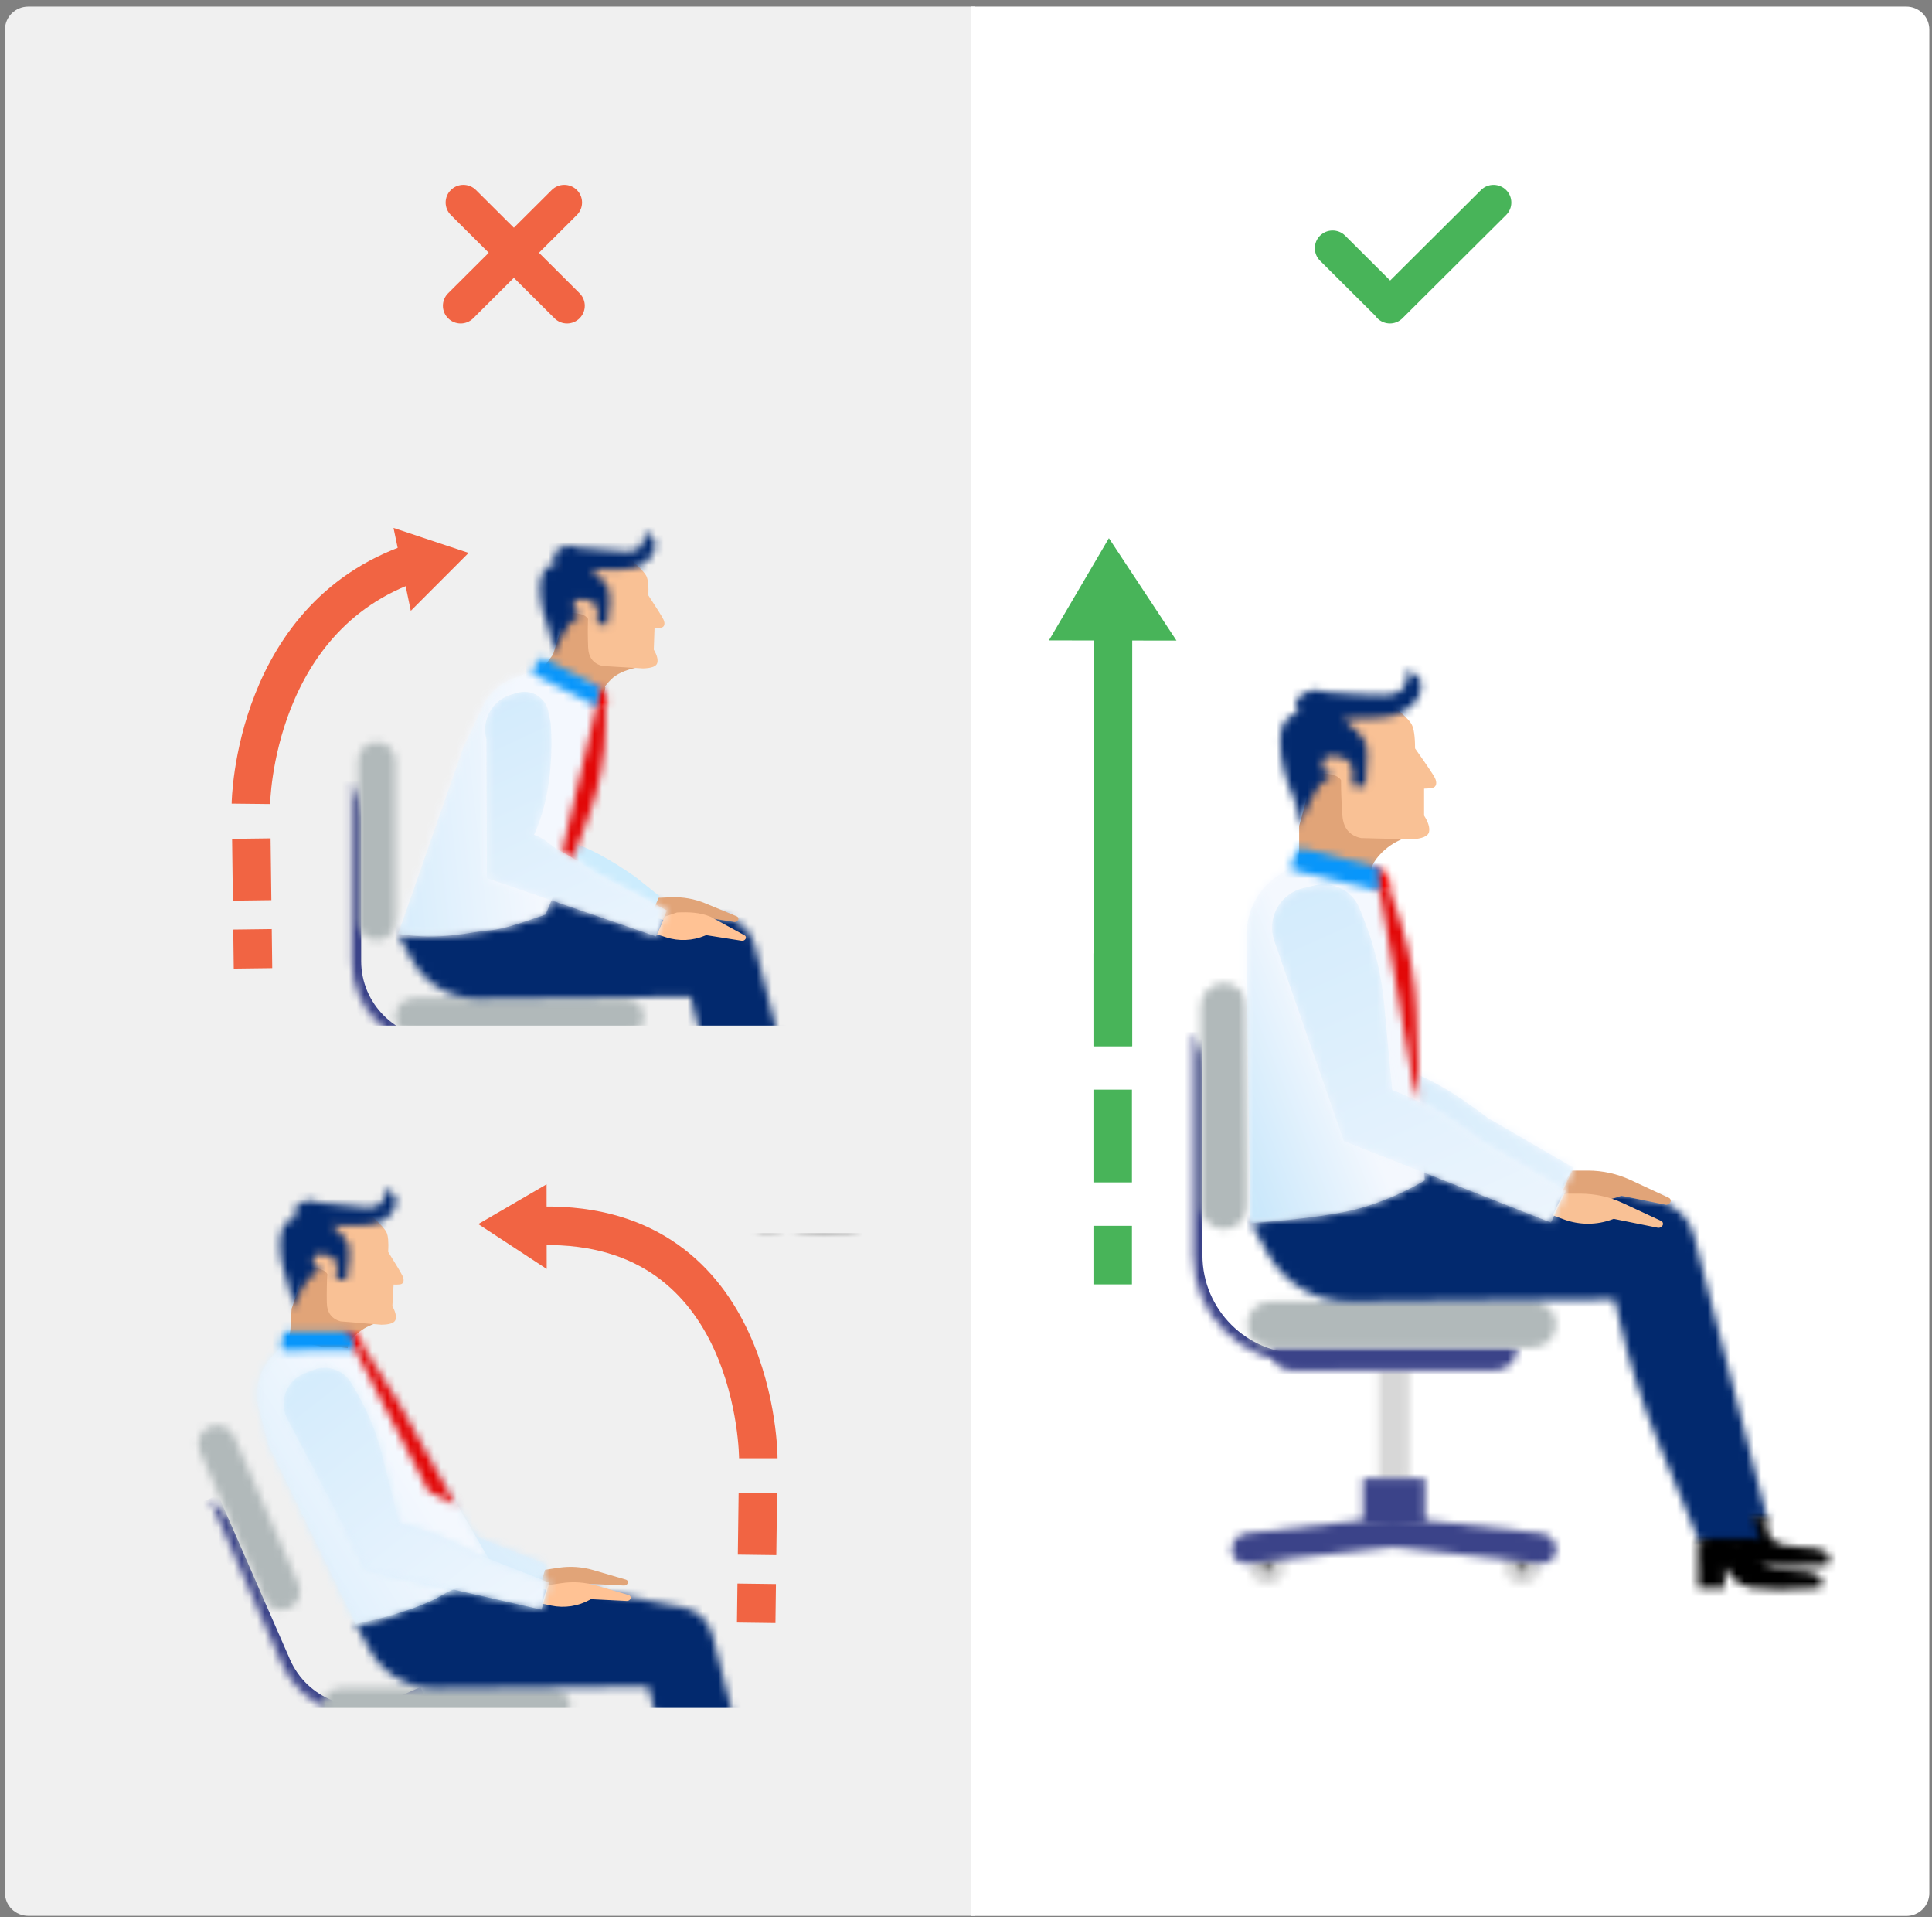 <?xml version="1.0" encoding="UTF-8"?>
<svg width="251px" height="249px" viewBox="0 0 251 249" version="1.1" xmlns="http://www.w3.org/2000/svg" xmlns:xlink="http://www.w3.org/1999/xlink">
    <rect x="0" y="0" width="251" height="249" fill="#808080" stroke="none"/>
    <!-- Generator: sketchtool 58 (101010) - https://sketch.com -->
    <title>49AF9BCA-66D6-4993-85F8-F9BC740F760F</title>
    <desc>Created with sketchtool.</desc>
    <defs>
        <polygon id="path-1" points="0.796 0.986 4.81 0.986 4.81 14.979 0.796 14.979"></polygon>
        <polygon id="path-3" points="0.781 0.099 8.808 0.099 8.808 6.096 0.781 6.096"></polygon>
        <path d="M0.125,2.562 C0.125,3.887 1.201,4.959 2.53,4.959 L2.53,4.959 C3.86,4.959 4.937,3.887 4.937,2.562 L4.937,2.562 C4.937,1.239 3.86,0.166 2.53,0.166 L2.53,0.166 C1.201,0.166 0.125,1.239 0.125,2.562 L0.125,2.562 Z" id="path-5"></path>
        <path d="M0.732,1.57 C0.732,2.012 1.092,2.37 1.534,2.37 L1.534,2.37 C1.977,2.37 2.336,2.012 2.336,1.57 L2.336,1.57 C2.336,1.13 1.977,0.772 1.534,0.772 L1.534,0.772 C1.092,0.772 0.732,1.13 0.732,1.57 L0.732,1.57 Z" id="path-7"></path>
        <path d="M0.874,2.562 C0.874,3.887 1.951,4.959 3.279,4.959 L3.279,4.959 C4.608,4.959 5.686,3.887 5.686,2.562 L5.686,2.562 C5.686,1.239 4.608,0.166 3.279,0.166 L3.279,0.166 C1.951,0.166 0.874,1.239 0.874,2.562 L0.874,2.562 Z" id="path-9"></path>
        <path d="M0.485,1.57 C0.485,2.012 0.845,2.37 1.287,2.37 L1.287,2.37 C1.731,2.37 2.09,2.012 2.09,1.57 L2.09,1.57 C2.09,1.13 1.731,0.772 1.287,0.772 L1.287,0.772 C0.845,0.772 0.485,1.13 0.485,1.57 L0.485,1.57 Z" id="path-11"></path>
        <path d="M2.605,2.264 C1.494,2.388 0.653,3.324 0.653,4.438 L0.653,4.438 C0.653,5.403 1.439,6.186 2.409,6.186 L2.409,6.186 C2.473,6.186 2.539,6.183 2.605,6.175 L2.605,6.175 L21.708,4.047 L40.849,6.175 C41.813,6.283 42.681,5.591 42.789,4.632 L42.789,4.632 C42.796,4.566 42.8,4.502 42.8,4.438 L42.8,4.438 C42.8,3.324 41.96,2.389 40.849,2.266 L40.849,2.266 L21.659,0.137 L2.605,2.264 Z" id="path-13"></path>
        <path d="M0.691,0.964 C0.691,2.621 2.039,3.963 3.701,3.963 L3.701,3.963 L29.792,3.963 C31.455,3.963 32.804,2.621 32.804,0.964 L32.804,0.964 L0.691,0.964 Z" id="path-15"></path>
        <path d="M0.616,29.645 C0.616,37.373 6.905,43.638 14.664,43.638 L14.664,43.638 L19.682,43.638 L0.616,0.659" id="path-17"></path>
        <path d="M3.679,0.92 C2.016,0.92 0.668,2.262 0.668,3.918 L0.668,3.918 C0.668,5.574 2.016,6.917 3.679,6.917 L3.679,6.917 L37.798,6.917 C39.459,6.917 40.808,5.574 40.808,3.918 L40.808,3.918 C40.808,2.262 39.459,0.92 37.798,0.92 L37.798,0.92 L3.679,0.92 Z" id="path-19"></path>
        <path d="M0.623,3.245 L0.623,29.232 C0.623,30.888 1.971,32.231 3.633,32.231 L3.633,32.231 C5.297,32.231 6.644,30.888 6.644,29.232 L6.644,29.232 L6.644,3.245 C6.644,1.589 5.297,0.247 3.633,0.247 L3.633,0.247 C1.971,0.247 0.623,1.589 0.623,3.245 L0.623,3.245 Z" id="path-21"></path>
        <path d="M0.104,6.418 C0.57,10.749 4.102,14.115 8.465,14.39 L8.465,14.39 L42.443,16.52 L43.05,19.182 C44.29,24.616 45.982,29.939 48.111,35.093 L48.111,35.093 L53.416,47.935 L61.259,47.935 L51.723,11.122 C51.142,8.879 49.316,7.17 47.031,6.732 L47.031,6.732 L16.869,0.949 L0.104,6.418 Z" id="path-23"></path>
        <path d="M0.497,0.137 L0.497,6.351 L3.938,6.351 L3.938,3.404 C4.578,5.058 5.753,6.04 7.464,6.351 L7.464,6.351 C9.175,6.661 12.143,6.661 16.367,6.351 L16.367,6.351 C17.105,4.838 15.856,4.07 12.617,4.048 L12.617,4.048 C9.377,4.024 8.017,2.72 8.534,0.137 L8.534,0.137 L0.497,0.137 Z" id="path-25"></path>
        <path d="M0.06,6.44 L2.408,10.676 C4.549,14.533 8.639,16.911 13.064,16.868 L13.064,16.868 L47.416,16.543 L48.023,19.203 C49.262,24.638 50.954,29.961 53.083,35.115 L53.083,35.115 L58.388,47.956 L66.231,47.956 L56.695,11.146 C56.115,8.902 54.288,7.192 52.005,6.754 L52.005,6.754 L21.843,0.971 L0.06,6.44 Z" id="path-27"></path>
        <path d="M0.49,0.159 L0.49,6.373 L3.931,6.373 L3.931,3.426 C4.571,5.08 5.745,6.063 7.457,6.373 L7.457,6.373 C9.168,6.683 12.135,6.683 16.36,6.373 L16.36,6.373 C17.098,4.86 15.848,4.093 12.61,4.07 L12.61,4.07 C9.371,4.047 8.01,2.742 8.528,0.159 L8.528,0.159 L0.49,0.159 Z" id="path-29"></path>
        <path d="M6.48,0.429 C6.867,0.337 7.255,0.294 7.638,0.294 C9.653,0.294 11.527,1.509 12.3,3.446 L12.823,4.759 C14.232,8.291 15.127,12.007 15.482,15.791 L16.529,27 C18.596,27.812 20.486,28.716 22.197,29.711 C23.909,30.706 25.829,32.017 27.959,33.643 L39.095,40.112 L37.157,44.237 L10.247,33.643 L1.212,7.639 C1.154,7.471 1.105,7.303 1.064,7.129 C0.388,4.294 2.15,1.45 4.997,0.779 L6.48,0.429 Z" id="path-31"></path>
        <linearGradient x1="8.369%" y1="50.654%" x2="8.369%" y2="164.432%" id="linearGradient-33">
            <stop stop-color="#F4F8FE" offset="0%"></stop>
            <stop stop-color="#8BCFF6" offset="100%"></stop>
        </linearGradient>
        <path d="M6.48,0.429 L4.997,0.779 C2.15,1.45 0.388,4.294 1.064,7.129 L1.064,7.129 C1.105,7.303 1.154,7.471 1.212,7.639 L1.212,7.639 L10.247,33.643 L37.157,44.237 L39.095,40.112 L27.959,33.643 C25.829,32.017 23.909,30.706 22.197,29.711 L22.197,29.711 C20.486,28.716 18.596,27.812 16.529,27 L16.529,27 L15.482,15.791 C15.127,12.007 14.232,8.291 12.823,4.759 L12.823,4.759 L12.3,3.446 C11.527,1.509 9.653,0.294 7.638,0.294 L7.638,0.294 C7.255,0.294 6.867,0.337 6.48,0.429" id="path-34"></path>
        <linearGradient x1="130.912%" y1="38.122%" x2="-126.817%" y2="240.371%" id="linearGradient-36">
            <stop stop-color="#F4F8FE" offset="0%"></stop>
            <stop stop-color="#8BCFF6" offset="100%"></stop>
        </linearGradient>
        <path d="M4.625,2.185 L7.161,0.495 L17.082,1.278 L19.785,6.997 C21.133,9.848 21.926,12.928 22.125,16.071 L23.748,41.757 C21.381,43.157 18.792,44.3 15.978,45.185 C13.165,46.07 8.199,46.779 1.084,47.311 L0.616,15.719 L0.616,9.661 C0.616,6.659 2.121,3.855 4.625,2.185 Z" id="path-37"></path>
        <linearGradient x1="7.285%" y1="50.672%" x2="7.285%" y2="164.45%" id="linearGradient-39">
            <stop stop-color="#F4F8FE" offset="0%"></stop>
            <stop stop-color="#8BCFF6" offset="100%"></stop>
        </linearGradient>
        <path d="M4.625,2.185 C2.121,3.855 0.616,6.659 0.616,9.661 L0.616,9.661 L0.616,15.719 L1.084,47.311 C8.199,46.779 13.165,46.07 15.978,45.185 L15.978,45.185 C18.792,44.3 21.381,43.157 23.748,41.757 L23.748,41.757 L22.125,16.071 C21.926,12.928 21.133,9.848 19.785,6.997 L19.785,6.997 L17.082,1.278 L7.161,0.495 L4.625,2.185 Z" id="path-40"></path>
        <linearGradient x1="59.175%" y1="63.663%" x2="-60.418%" y2="160.934%" id="linearGradient-42">
            <stop stop-color="#F4F8FE" offset="0%"></stop>
            <stop stop-color="#8BCFF6" offset="100%"></stop>
        </linearGradient>
        <path d="M14.664,3.507 C12.579,3.52 10.006,3.39 6.945,3.117 L6.945,3.117 C5.686,2.696 4.619,2.827 3.739,3.507 L3.739,3.507 C2.859,4.187 2.737,4.956 3.375,5.815 L3.375,5.815 C1.683,6.142 0.875,7.454 0.949,9.754 L0.949,9.754 C1.023,12.052 1.615,14.424 2.723,16.866 L2.723,16.866 C3.158,18.004 3.375,18.811 3.375,19.289 L3.375,19.289 L3.375,20.64 C4.656,17.62 5.531,15.855 5.999,15.345 L5.999,15.345 C6.465,14.835 7.118,14.323 7.953,13.812 L7.953,13.812 C7.421,13.776 7.04,13.659 6.812,13.456 L6.812,13.456 C6.584,13.255 6.482,12.991 6.508,12.668 L6.508,12.668 C6.399,11.689 6.989,11.29 8.277,11.468 L8.277,11.468 C9.565,11.646 10.264,12.223 10.374,13.202 L10.374,13.202 L10.374,15.345 L12.034,15.345 C12.357,12.269 12.357,10.353 12.034,9.595 L12.034,9.595 C11.711,8.838 10.76,7.848 9.181,6.623 L9.181,6.623 C12.825,6.615 15.151,6.42 16.157,6.04 L16.157,6.04 C17.668,5.468 18.93,4.275 19.183,3.117 L19.183,3.117 C19.437,1.961 19.288,1.606 18.93,1.206 L18.93,1.206 C18.692,0.938 18.222,0.594 17.52,0.171 L17.52,0.171 C17.703,2.382 16.751,3.495 14.664,3.507 L14.664,3.507 Z" id="path-43"></path>
        <path d="M6.473,0.45 C6.861,0.359 7.248,0.315 7.631,0.315 C9.647,0.315 11.52,1.532 12.293,3.468 L12.817,4.782 C14.225,8.313 15.121,12.029 15.474,15.812 L16.523,27.023 C18.589,27.835 20.478,28.738 22.19,29.734 C23.901,30.728 25.822,32.039 27.951,33.666 L39.087,40.134 L37.15,44.259 L10.239,33.666 L1.205,7.662 C1.146,7.494 1.098,7.324 1.056,7.152 C0.381,4.316 2.142,1.472 4.989,0.801 L6.473,0.45 Z" id="path-45"></path>
        <linearGradient x1="8.312%" y1="50.924%" x2="8.312%" y2="164.702%" id="linearGradient-47">
            <stop stop-color="#F4F8FE" offset="0%"></stop>
            <stop stop-color="#8BCFF6" offset="100%"></stop>
        </linearGradient>
        <path d="M6.473,0.45 L4.989,0.801 C2.142,1.472 0.381,4.316 1.056,7.152 L1.056,7.152 C1.098,7.324 1.146,7.494 1.205,7.662 L1.205,7.662 L10.239,33.666 L37.15,44.259 L39.087,40.134 L27.951,33.666 C25.822,32.039 23.901,30.728 22.19,29.734 L22.19,29.734 C20.478,28.738 18.589,27.835 16.523,27.023 L16.523,27.023 L15.474,15.812 C15.121,12.029 14.225,8.313 12.817,4.782 L12.817,4.782 L12.293,3.468 C11.52,1.532 9.647,0.315 7.631,0.315 L7.631,0.315 C7.248,0.315 6.861,0.359 6.473,0.45" id="path-48"></path>
        <linearGradient x1="74.574%" y1="149.37%" x2="-113.692%" y2="-331.407%" id="linearGradient-50">
            <stop stop-color="#F4F8FE" offset="0%"></stop>
            <stop stop-color="#8BCFF6" offset="100%"></stop>
        </linearGradient>
        <path d="M5.264,25.931 L6.088,28.449 L5.724,16.931 C5.6,12.996 4.919,9.097 3.705,5.351 L3.705,5.351 L2.23,0.801 L0.826,0.269 L5.264,25.931 Z" id="path-51"></path>
        <path d="M1.716,4.151 L3.297,3.946 L3.236,2.997 C3.18,2.129 2.569,1.398 1.722,1.187 L1.722,1.187 L0.517,0.884 L1.716,4.151 Z" id="path-53"></path>
        <path d="M0.622,2.023 C0.491,2.398 0.425,2.849 0.423,3.379 L0.423,3.379 L11.752,6.135 L11.752,3.09 L1.451,0.48 C1.029,1.135 0.753,1.649 0.622,2.023 L0.622,2.023 Z" id="path-55"></path>
        <polygon id="path-57" points="0.328 0.511 3.555 0.511 3.555 11.763 0.328 11.763"></polygon>
        <polygon id="path-59" points="0.706 0.85 7.161 0.85 7.161 5.674 0.706 5.674"></polygon>
        <path d="M0.455,2.073 C0.455,3.139 1.322,4.002 2.389,4.002 L2.389,4.002 C3.458,4.002 4.325,3.139 4.325,2.073 L4.325,2.073 C4.325,1.01 3.458,0.147 2.389,0.147 L2.389,0.147 C1.322,0.147 0.455,1.01 0.455,2.073 L0.455,2.073 Z" id="path-61"></path>
        <path d="M0.749,1.081 C0.749,1.438 1.038,1.725 1.393,1.725 L1.393,1.725 C1.75,1.725 2.039,1.438 2.039,1.081 L2.039,1.081 C2.039,0.727 1.75,0.439 1.393,0.439 L1.393,0.439 C1.038,0.439 0.749,0.727 0.749,1.081 L0.749,1.081 Z" id="path-63"></path>
        <path d="M0.72,2.073 C0.72,3.139 1.587,4.002 2.654,4.002 L2.654,4.002 C3.723,4.002 4.59,3.139 4.59,2.073 L4.59,2.073 C4.59,1.01 3.723,0.147 2.654,0.147 L2.654,0.147 C1.587,0.147 0.72,1.01 0.72,2.073 L0.72,2.073 Z" id="path-65"></path>
        <path d="M0.018,1.081 C0.018,1.438 0.306,1.725 0.662,1.725 L0.662,1.725 C1.019,1.725 1.308,1.438 1.308,1.081 L1.308,1.081 C1.308,0.727 1.019,0.439 0.662,0.439 L0.662,0.439 C0.306,0.439 0.018,0.727 0.018,1.081 L0.018,1.081 Z" id="path-67"></path>
        <path d="M2.501,2.612 C1.608,2.711 0.933,3.464 0.933,4.36 L0.933,4.36 C0.933,5.136 1.566,5.765 2.345,5.765 L2.345,5.765 C2.396,5.765 2.45,5.763 2.501,5.756 L2.501,5.756 L17.863,4.045 L33.254,5.756 C34.03,5.843 34.728,5.288 34.815,4.515 L34.815,4.515 C34.82,4.463 34.823,4.412 34.823,4.36 L34.823,4.36 C34.823,3.464 34.147,2.712 33.254,2.613 L33.254,2.613 L17.825,0.901 L2.501,2.612 Z" id="path-69"></path>
        <path d="M0.984,0.084 C0.984,1.416 2.068,2.495 3.404,2.495 L3.404,2.495 L24.383,2.495 C25.721,2.495 26.804,1.416 26.804,0.084 L26.804,0.084 L0.984,0.084 Z" id="path-71"></path>
        <path d="M0.882,24.172 C0.882,30.385 5.941,35.423 12.179,35.423 L12.179,35.423 L16.214,35.423 L0.882,0.863" id="path-73"></path>
        <path d="M2.976,0.222 C1.638,0.222 0.555,1.303 0.555,2.634 L0.555,2.634 C0.555,3.965 1.638,5.045 2.976,5.045 L2.976,5.045 L30.41,5.045 C31.748,5.045 32.831,3.965 32.831,2.634 L32.831,2.634 C32.831,1.303 31.748,0.222 30.41,0.222 L30.41,0.222 L2.976,0.222 Z" id="path-75"></path>
        <path d="M0.694,3.116 L0.694,24.013 C0.694,25.344 1.778,26.425 3.115,26.425 L3.115,26.425 C4.451,26.425 5.535,25.344 5.535,24.013 L5.535,24.013 L5.535,3.116 C5.535,1.785 4.451,0.705 3.115,0.705 L3.115,0.705 C1.778,0.705 0.694,1.785 0.694,3.116 L0.694,3.116 Z" id="path-77"></path>
        <path d="M0.727,5.36 C1.102,8.843 3.941,11.551 7.451,11.77 L7.451,11.77 L34.773,13.483 L35.26,15.624 C36.255,19.994 37.617,24.274 39.33,28.418 L39.33,28.418 L43.596,38.744 L49.901,38.744 L42.234,9.144 C41.767,7.339 40.299,5.964 38.461,5.614 L38.461,5.614 L14.207,0.962 L0.727,5.36 Z" id="path-79"></path>
        <path d="M0.661,0.901 L0.661,5.898 L3.429,5.898 L3.429,3.528 C3.942,4.859 4.888,5.648 6.263,5.898 L6.263,5.898 C7.639,6.148 10.026,6.148 13.422,5.898 L13.422,5.898 C14.016,4.683 13.011,4.064 10.406,4.046 L10.406,4.046 C7.804,4.028 6.709,2.978 7.125,0.901 L7.125,0.901 L0.661,0.901 Z" id="path-81"></path>
        <path d="M0.867,4.796 L2.756,8.201 C4.476,11.304 7.765,13.214 11.322,13.181 L11.322,13.181 L38.945,12.918 L39.433,15.058 C40.428,19.429 41.791,23.708 43.503,27.852 L43.503,27.852 L47.769,38.178 L54.074,38.178 L46.408,8.578 C45.94,6.774 44.471,5.4 42.634,5.048 L42.634,5.048 L18.381,0.398 L0.867,4.796 Z" id="path-83"></path>
        <path d="M0.852,0.336 L0.852,5.332 L3.619,5.332 L3.619,2.962 C4.132,4.293 5.077,5.083 6.453,5.332 L6.453,5.332 C7.83,5.581 10.216,5.581 13.612,5.332 L13.612,5.332 C14.206,4.117 13.201,3.499 10.596,3.481 L10.596,3.481 C7.992,3.462 6.897,2.413 7.314,0.336 L7.314,0.336 L0.852,0.336 Z" id="path-85"></path>
        <path d="M11.625,2.748 C9.949,2.699 7.885,2.524 5.433,2.22 L5.433,2.22 C4.434,1.846 3.571,1.921 2.846,2.443 L2.846,2.443 C2.12,2.965 2.001,3.58 2.49,4.289 L2.49,4.289 C1.121,4.504 0.434,5.537 0.429,7.386 L0.429,7.386 C0.424,9.236 0.833,11.157 1.656,13.15 L1.656,13.15 C1.973,14.077 2.125,14.731 2.113,15.116 L2.113,15.116 C2.1,15.501 2.088,15.863 2.074,16.201 L2.074,16.201 C3.189,13.811 3.941,12.417 4.331,12.019 L4.331,12.019 C4.721,11.623 5.258,11.23 5.943,10.842 L5.943,10.842 C5.518,10.8 5.215,10.693 5.037,10.525 L5.037,10.525 C4.859,10.355 4.786,10.141 4.814,9.882 L4.814,9.882 C4.755,9.093 5.24,8.788 6.27,8.967 L6.27,8.967 C7.301,9.146 7.846,9.63 7.906,10.419 L7.906,10.419 L7.846,12.141 L9.18,12.187 C9.527,9.724 9.581,8.185 9.342,7.567 L9.342,7.567 C9.104,6.95 8.367,6.127 7.132,5.099 L7.132,5.099 C10.061,5.194 11.935,5.102 12.755,4.823 L12.755,4.823 C13.984,4.407 15.033,3.482 15.268,2.56 L15.268,2.56 C15.505,1.637 15.393,1.348 15.119,1.016 L15.119,1.016 C14.934,0.796 14.567,0.505 14.015,0.145 L14.015,0.145 C14.1,1.928 13.304,2.795 11.625,2.748 L11.625,2.748 Z" id="path-87"></path>
        <path d="M15.925,1.313 L19.086,0.139 L26.703,2.579 L27.324,5.512 C28.124,9.295 27.811,13.227 26.423,16.837 L20.081,32.032 C17.97,32.69 15.025,33.915 12.658,34.087 C10.292,34.262 6.583,35.435 0.915,34.538 L9.398,10.286 L11.895,5.007 C12.702,3.3 14.148,1.974 15.925,1.313 Z" id="path-89"></path>
        <linearGradient x1="15.394%" y1="36.734%" x2="0.732%" y2="82.866%" id="linearGradient-91">
            <stop stop-color="#F4F8FE" offset="0%"></stop>
            <stop stop-color="#8BCFF6" offset="100%"></stop>
        </linearGradient>
        <path d="M15.925,1.313 C14.148,1.974 12.702,3.3 11.895,5.007 L11.895,5.007 L9.398,10.286 L0.915,34.538 C6.583,35.435 10.292,34.262 12.658,34.087 L12.658,34.087 C15.025,33.915 17.97,32.69 20.081,32.032 L20.081,32.032 L26.423,16.837 C27.811,13.227 28.124,9.295 27.324,5.512 L27.324,5.512 L26.703,2.579 L19.086,0.139 L15.925,1.313 Z" id="path-92"></path>
        <linearGradient x1="66.82%" y1="72.809%" x2="-173.752%" y2="107.758%" id="linearGradient-94">
            <stop stop-color="#F4F8FE" offset="0%"></stop>
            <stop stop-color="#8BCFF6" offset="100%"></stop>
        </linearGradient>
        <path d="M0.168,20.421 L0.533,23.77 L3.749,15.319 C5.199,11.511 5.945,7.47 5.951,3.396 L5.951,3.396 L5.954,0.951 L4.955,0.277 L0.168,20.421 Z" id="path-95"></path>
        <path d="M5.169,0.117 C5.242,0.112 5.314,0.11 5.385,0.11 C7.034,0.11 8.423,1.382 8.536,3.044 C8.536,3.044 8.783,3.988 8.802,4.27 C8.925,6.102 8.944,8.071 8.702,10.569 C8.216,15.624 6.624,18.69 6.624,18.69 C8.313,19.272 8.551,20.002 9.962,20.742 C11.372,21.482 12.96,22.468 14.726,23.7 L23.897,28.513 L22.486,31.893 L0.499,24.313 L0.444,6.255 C-0.242,3.747 1.228,1.158 3.739,0.449 L4.523,0.228 C4.733,0.17 4.95,0.132 5.169,0.117 Z" id="path-97"></path>
        <linearGradient x1="9.296%" y1="44.688%" x2="12.289%" y2="89.383%" id="linearGradient-99">
            <stop stop-color="#F4F8FE" offset="0%"></stop>
            <stop stop-color="#8BCFF6" offset="100%"></stop>
        </linearGradient>
        <path d="M5.169,0.117 C4.95,0.132 4.733,0.17 4.523,0.228 L4.523,0.228 L3.739,0.449 C1.228,1.158 -0.242,3.747 0.444,6.255 L0.444,6.255 L0.499,24.313 L22.486,31.893 L23.897,28.513 L14.726,23.7 C12.96,22.468 11.372,21.482 9.962,20.742 L9.962,20.742 C8.551,20.002 8.313,19.272 6.624,18.69 L6.624,18.69 C6.624,18.69 8.216,15.624 8.702,10.569 L8.702,10.569 C8.944,8.071 8.925,6.102 8.802,4.27 L8.802,4.27 C8.783,3.988 8.536,3.044 8.536,3.044 L8.536,3.044 C8.423,1.382 7.034,0.11 5.385,0.11 L5.385,0.11 C5.314,0.11 5.242,0.112 5.169,0.117" id="path-100"></path>
        <linearGradient x1="80.831%" y1="159.175%" x2="-98.27%" y2="-351.491%" id="linearGradient-102">
            <stop stop-color="#F4F8FE" offset="0%"></stop>
            <stop stop-color="#8BCFF6" offset="100%"></stop>
        </linearGradient>
        <path d="M0.719,2.949 L1.994,3.081 L2.125,2.326 C2.242,1.638 1.898,0.952 1.275,0.63 L1.275,0.63 L0.388,0.173 L0.719,2.949 Z" id="path-103"></path>
        <path d="M0.803,1.661 C0.63,1.93 0.494,2.272 0.395,2.687 L0.395,2.687 L8.747,6.932 L9.313,4.55 L1.738,0.607 C1.286,1.042 0.974,1.393 0.803,1.661 L0.803,1.661 Z" id="path-105"></path>
        <polygon id="path-107" points="0.77 0.837 3.996 0.837 3.996 12.087 0.77 12.087"></polygon>
        <polygon id="path-109" points="0.152 0.183 6.606 0.183 6.606 5.004 0.152 5.004"></polygon>
        <path d="M0.43,0.411 C0.43,1.742 1.514,2.821 2.852,2.821 L2.852,2.821 L23.827,2.821 C25.163,2.821 26.248,1.742 26.248,0.411 L26.248,0.411 L0.43,0.411 Z" id="path-111"></path>
        <path d="M9.663,22.121 C12.153,27.818 18.808,30.426 24.529,27.947 L24.529,27.947 L28.226,26.344 L0.329,0.754" id="path-113"></path>
        <path d="M2.422,0.55 C1.086,0.55 0.002,1.628 0.002,2.959 L0.002,2.959 C0.002,4.292 1.086,5.371 2.422,5.371 L2.422,5.371 L29.853,5.371 C31.19,5.371 32.274,4.292 32.274,2.959 L32.274,2.959 C32.274,1.628 31.19,0.55 29.853,0.55 L29.853,0.55 L2.422,0.55 Z" id="path-115"></path>
        <path d="M2.313,0.362 C1.088,0.894 0.527,2.314 1.061,3.535 L1.061,3.535 L9.43,22.692 C9.965,23.913 11.39,24.472 12.616,23.941 L12.616,23.941 C13.842,23.409 14.403,21.988 13.869,20.768 L13.869,20.768 L5.499,1.611 C5.103,0.702 4.212,0.162 3.278,0.162 L3.278,0.162 C2.955,0.162 2.627,0.226 2.313,0.362 L2.313,0.362 Z" id="path-117"></path>
        <path d="M0.223,4.696 C0.599,8.179 3.438,10.886 6.946,11.105 L6.946,11.105 L34.264,12.818 L34.751,14.958 C35.747,19.327 37.108,23.607 38.82,27.751 L38.82,27.751 L43.085,38.074 L49.39,38.074 L41.724,8.479 C41.257,6.676 39.789,5.301 37.952,4.948 L37.952,4.948 L13.702,0.3 L0.223,4.696 Z" id="path-119"></path>
        <path d="M0.364,5.123 L2.253,8.53 C3.973,11.629 7.261,13.541 10.819,13.507 L10.819,13.507 L38.436,13.245 L38.925,15.385 C39.92,19.754 41.282,24.033 42.994,28.177 L42.994,28.177 L47.259,38.501 L53.564,38.501 L45.898,8.906 C45.43,7.102 43.961,5.727 42.125,5.376 L42.125,5.376 L17.875,0.726 L0.364,5.123 Z" id="path-121"></path>
        <path d="M4.428,0.511 C4.92,0.313 5.431,0.219 5.936,0.219 C7.334,0.219 8.677,0.944 9.419,2.209 L9.995,3.19 C11.544,5.828 12.707,8.673 13.446,11.638 L15.639,20.422 C17.379,20.82 18.992,21.312 20.472,21.895 C21.953,22.481 23.639,23.291 25.529,24.327 L35.164,28.128 L34.125,31.641 L11.451,26.457 L1.117,6.876 C1.049,6.75 0.99,6.621 0.936,6.489 C0.056,4.317 1.111,1.845 3.292,0.968 L4.428,0.511 Z" id="path-123"></path>
        <linearGradient x1="13.334%" y1="60.906%" x2="23.204%" y2="106.623%" id="linearGradient-125">
            <stop stop-color="#F4F8FE" offset="0%"></stop>
            <stop stop-color="#8BCFF6" offset="100%"></stop>
        </linearGradient>
        <path d="M4.428,0.511 L3.292,0.968 C1.111,1.845 0.056,4.317 0.936,6.489 L0.936,6.489 C0.99,6.621 1.049,6.75 1.117,6.876 L1.117,6.876 L11.451,26.457 L34.125,31.641 L35.164,28.128 L25.529,24.327 C23.639,23.291 21.953,22.481 20.472,21.895 L20.472,21.895 C18.992,21.312 17.379,20.82 15.639,20.422 L15.639,20.422 L13.446,11.638 C12.707,8.673 11.544,5.828 9.995,3.19 L9.995,3.19 L9.419,2.209 C8.677,0.944 7.334,0.219 5.936,0.219 L5.936,0.219 C5.431,0.219 4.92,0.313 4.428,0.511" id="path-126"></path>
        <linearGradient x1="142.162%" y1="26.919%" x2="-126.643%" y2="254.305%" id="linearGradient-128">
            <stop stop-color="#F4F8FE" offset="0%"></stop>
            <stop stop-color="#8BCFF6" offset="100%"></stop>
        </linearGradient>
        <path d="M4.005,1.384 L11.888,0.028 L16.39,5.46 C17.186,6.42 17.891,7.452 18.494,8.542 L31.59,31.054 C30.026,32.613 26.788,32.75 24.773,33.997 C22.758,35.244 18.822,36.739 13.312,37.861 L1.946,14.539 L0.737,9.82 C0.137,7.481 0.748,4.999 2.367,3.201 L4.005,1.384 Z" id="path-129"></path>
        <linearGradient x1="15.732%" y1="63.945%" x2="31.393%" y2="110.133%" id="linearGradient-131">
            <stop stop-color="#F4F8FE" offset="0%"></stop>
            <stop stop-color="#8BCFF6" offset="100%"></stop>
        </linearGradient>
        <path d="M4.005,1.384 L2.367,3.201 C0.748,4.999 0.137,7.481 0.737,9.82 L0.737,9.82 L1.946,14.539 L13.312,37.861 C18.822,36.739 22.758,35.244 24.773,33.997 L24.773,33.997 C26.788,32.75 30.026,32.613 31.59,31.054 L31.59,31.054 L18.494,8.542 C17.891,7.452 17.186,6.42 16.39,5.46 L16.39,5.46 L11.888,0.028 L4.005,1.384 Z" id="path-132"></path>
        <linearGradient x1="68.882%" y1="55.003%" x2="-152.892%" y2="223.553%" id="linearGradient-134">
            <stop stop-color="#F4F8FE" offset="0%"></stop>
            <stop stop-color="#8BCFF6" offset="100%"></stop>
        </linearGradient>
        <path d="M11.809,2.636 C10.132,2.552 8.074,2.331 5.629,1.975 L5.629,1.975 C4.639,1.579 3.774,1.635 3.038,2.142 L3.038,2.142 C2.301,2.648 2.168,3.26 2.641,3.979 L2.641,3.979 C1.269,4.164 0.559,5.181 0.514,7.029 L0.514,7.029 C0.468,8.878 0.835,10.808 1.614,12.818 L1.614,12.818 C1.911,13.752 2.051,14.409 2.028,14.794 L2.028,14.794 C2.006,15.178 1.986,15.539 1.966,15.877 L1.966,15.877 C3.132,13.511 3.914,12.134 4.312,11.746 L4.312,11.746 C4.711,11.359 5.257,10.977 5.951,10.603 L5.951,10.603 C5.527,10.552 5.225,10.439 5.052,10.267 L5.052,10.267 C4.877,10.095 4.808,9.879 4.844,9.62 L4.844,9.62 C4.801,8.831 5.293,8.537 6.318,8.736 L6.318,8.736 C7.345,8.938 7.877,9.434 7.921,10.224 L7.921,10.224 L7.825,11.943 L9.157,12.02 C9.557,9.564 9.643,8.027 9.418,7.404 L9.418,7.404 C9.194,6.782 8.477,5.943 7.265,4.89 L7.265,4.89 C10.189,5.047 12.067,4.996 12.891,4.735 L12.891,4.735 C14.129,4.345 15.197,3.445 15.453,2.528 L15.453,2.528 C15.709,1.61 15.605,1.319 15.338,0.981 L15.338,0.981 C15.158,0.757 14.797,0.457 14.252,0.086 L14.252,0.086 C14.298,1.869 13.484,2.719 11.809,2.636 L11.809,2.636 Z" id="path-135"></path>
        <path d="M4.792,0.911 C5.285,0.712 5.796,0.618 6.3,0.618 C7.697,0.618 9.042,1.344 9.784,2.609 L10.36,3.589 C11.908,6.228 13.07,9.071 13.811,12.038 L16.003,20.82 C17.744,21.219 19.356,21.71 20.837,22.294 C22.318,22.88 24.003,23.689 25.893,24.726 L35.529,28.528 L34.49,32.04 L11.815,26.856 L1.48,7.276 C1.413,7.15 1.354,7.021 1.3,6.889 C0.419,4.716 1.474,2.244 3.655,1.367 L4.792,0.911 Z" id="path-137"></path>
        <linearGradient x1="16.361%" y1="63.933%" x2="32.023%" y2="110.121%" id="linearGradient-139">
            <stop stop-color="#F4F8FE" offset="0%"></stop>
            <stop stop-color="#8BCFF6" offset="100%"></stop>
        </linearGradient>
        <path d="M4.792,0.911 L3.655,1.367 C1.474,2.244 0.419,4.716 1.3,6.889 L1.3,6.889 C1.354,7.021 1.413,7.15 1.48,7.276 L1.48,7.276 L11.815,26.856 L34.49,32.04 L35.529,28.528 L25.893,24.726 C24.003,23.689 22.318,22.88 20.837,22.294 L20.837,22.294 C19.356,21.71 17.744,21.219 16.003,20.82 L16.003,20.82 L13.811,12.038 C13.07,9.071 11.908,6.228 10.36,3.589 L10.36,3.589 L9.784,2.609 C9.042,1.344 7.697,0.618 6.3,0.618 L6.3,0.618 C5.796,0.618 5.285,0.712 4.792,0.911" id="path-140"></path>
        <linearGradient x1="103.987%" y1="126.107%" x2="-232.957%" y2="-257.646%" id="linearGradient-142">
            <stop stop-color="#F4F8FE" offset="0%"></stop>
            <stop stop-color="#8BCFF6" offset="100%"></stop>
        </linearGradient>
        <path d="M0.263,1.15 L9.867,19.659 L13.431,21.478 L6.334,8.768 C6.033,8.229 5.716,7.696 5.385,7.175 L5.385,7.175 L1.27,0.67 L0.263,1.15 Z" id="path-143"></path>
        <path d="M1.574,0.934 L0.574,0.938 L2.16,3.244 L3.352,2.773 L3.115,2.046 C2.899,1.382 2.278,0.934 1.58,0.934 L1.58,0.934 C1.578,0.934 1.576,0.934 1.574,0.934 L1.574,0.934 Z" id="path-145"></path>
        <path d="M1.035,0.866 C0.836,1.459 0.724,1.915 0.696,2.232 L0.696,2.232 C0.669,2.55 0.708,2.915 0.813,3.327 L0.813,3.327 L10.187,3.23 L9.58,0.858 L1.035,0.866 Z" id="path-147"></path>
    </defs>
    <g id="EP-calibration" stroke="none" stroke-width="1" fill="none" fill-rule="evenodd">
        <g id="Calibbration-FIrst-page" transform="translate(-429, -363)">
            <g id="Group-3" transform="translate(429, 363)">
                <g id="Group-263">
                    <g id="Group-21" transform="translate(0, 0.456)">
                        <path d="M126.648,248.395 L3.672,248.395 C2.003,248.395 0.648,247.062 0.648,245.419 L0.648,3.371 C0.648,1.727 2.003,0.395 3.672,0.395 L126.648,0.395 L126.648,248.395 Z" id="Fill-1" fill="#F0F0F0"></path>
                        <path d="M247.664,248.411 L126.15,248.411 L126.15,0.395 L247.664,0.395 C249.315,0.395 250.652,1.727 250.652,3.371 L250.652,245.435 C250.652,247.078 249.315,248.411 247.664,248.411" id="Fill-3" fill="#FFFFFF"></path>
                        <path d="M195.67,24.223 C194.769,23.326 193.304,23.326 192.408,24.223 L180.605,35.975 L174.759,30.152 C174.31,29.704 173.718,29.481 173.124,29.481 C172.537,29.481 171.95,29.704 171.496,30.152 C170.595,31.049 170.595,32.508 171.496,33.405 L178.663,40.543 C178.743,40.662 178.837,40.777 178.942,40.88 C179.047,40.985 179.161,41.078 179.281,41.158 C180.182,41.764 181.407,41.674 182.203,40.88 L183.866,39.223 L195.67,27.472 C196.123,27.021 196.347,26.435 196.347,25.851 C196.347,25.26 196.123,24.67 195.67,24.223" id="Fill-5" fill="#48B459"></path>
                        <polygon id="Fill-7" fill="#48B459" points="136.274 82.721 152.846 82.745 144.066 69.445"></polygon>
                        <path d="M144.596,135.432 L144.596,80.764" id="Stroke-9" stroke="#48B459" stroke-width="5"></path>
                        <path d="M144.559,135.432 L144.559,123.38" id="Stroke-11" stroke="#48B459" stroke-width="5"></path>
                        <path d="M144.559,153.124 L144.559,141.073" id="Stroke-13" stroke="#48B459" stroke-width="5"></path>
                        <path d="M144.559,166.37 L144.559,158.764" id="Stroke-15" stroke="#48B459" stroke-width="5"></path>
                        <path d="M75.299,37.632 C76.199,38.529 76.199,39.984 75.299,40.881 C74.399,41.779 72.937,41.779 72.037,40.881 L58.572,27.471 C57.672,26.574 57.672,25.119 58.572,24.221 C59.473,23.324 60.933,23.324 61.834,24.221 L75.299,37.632 Z" id="Fill-17" fill="#F16443"></path>
                        <path d="M61.479,40.882 C60.579,41.779 59.118,41.779 58.217,40.882 C57.316,39.985 57.316,38.53 58.217,37.633 L71.681,24.221 C72.582,23.324 74.043,23.324 74.944,24.221 C75.845,25.118 75.845,26.573 74.944,27.47 L61.479,40.882 Z" id="Fill-19" fill="#F16443"></path>
                    </g>
                    <g id="Group-24" transform="translate(178.291, 177.044)">
                        <mask id="mask-2" fill="white">
                            <use xlink:href="#path-1"></use>
                        </mask>
                        <g id="Clip-23"></g>
                        <polygon id="Fill-22" fill="#D7D7D7" mask="url(#mask-2)" points="-5.399 21.15 11.003 21.15 11.003 -5.184 -5.399 -5.184"></polygon>
                    </g>
                    <g id="Group-27" transform="translate(176.299, 191.925)">
                        <mask id="mask-4" fill="white">
                            <use xlink:href="#path-3"></use>
                        </mask>
                        <g id="Clip-26"></g>
                        <polygon id="Fill-25" fill="#3B4389" mask="url(#mask-4)" points="-5.414 12.266 15.003 12.266 15.003 -6.07 -5.414 -6.07"></polygon>
                    </g>
                    <g id="Group-30" transform="translate(195.223, 200.853)">
                        <mask id="mask-6" fill="white">
                            <use xlink:href="#path-5"></use>
                        </mask>
                        <g id="Clip-29"></g>
                        <polygon id="Fill-28" fill="#D7D7D7" mask="url(#mask-6)" points="-6.072 11.13 11.13 11.13 11.13 -6.004 -6.072 -6.004"></polygon>
                    </g>
                    <g id="Group-33" transform="translate(196.219, 201.845)">
                        <mask id="mask-8" fill="white">
                            <use xlink:href="#path-7"></use>
                        </mask>
                        <g id="Clip-32"></g>
                        <polygon id="Fill-31" fill="#757575" mask="url(#mask-8)" points="-5.462 8.539 8.531 8.539 8.531 -5.399 -5.462 -5.399"></polygon>
                    </g>
                    <g id="Group-36" transform="translate(161.359, 200.853)">
                        <mask id="mask-10" fill="white">
                            <use xlink:href="#path-9"></use>
                        </mask>
                        <g id="Clip-35"></g>
                        <polygon id="Fill-34" fill="#D7D7D7" mask="url(#mask-10)" points="-5.322 11.13 11.879 11.13 11.879 -6.004 -5.322 -6.004"></polygon>
                    </g>
                    <g id="Group-39" transform="translate(163.351, 201.845)">
                        <mask id="mask-12" fill="white">
                            <use xlink:href="#path-11"></use>
                        </mask>
                        <g id="Clip-38"></g>
                        <polygon id="Fill-37" fill="#757575" mask="url(#mask-12)" points="-5.709 8.539 8.284 8.539 8.284 -5.399 -5.709 -5.399"></polygon>
                    </g>
                    <g id="Group-42" transform="translate(159.367, 196.885)">
                        <mask id="mask-14" fill="white">
                            <use xlink:href="#path-13"></use>
                        </mask>
                        <g id="Clip-41"></g>
                        <polygon id="Fill-40" fill="#3B4389" mask="url(#mask-14)" points="-5.541 12.356 48.994 12.356 48.994 -6.034 -5.541 -6.034"></polygon>
                    </g>
                    <g id="Group-45" transform="translate(164.347, 174.067)">
                        <mask id="mask-16" fill="white">
                            <use xlink:href="#path-15"></use>
                        </mask>
                        <g id="Clip-44"></g>
                        <polygon id="Fill-43" fill="#3B4389" mask="url(#mask-16)" points="-5.504 10.133 38.997 10.133 38.997 -5.205 -5.504 -5.205"></polygon>
                    </g>
                    <g id="Group-48" transform="translate(154.386, 133.393)">
                        <mask id="mask-18" fill="white">
                            <use xlink:href="#path-17"></use>
                        </mask>
                        <g id="Clip-47"></g>
                        <path d="M0.616,0.659 L0.616,29.645 C0.616,37.373 6.905,43.638 14.664,43.638 L19.683,43.638" id="Stroke-46" stroke="#3B4389" stroke-width="2.43" mask="url(#mask-18)"></path>
                    </g>
                    <g id="Group-51" transform="translate(161.359, 168.115)">
                        <mask id="mask-20" fill="white">
                            <use xlink:href="#path-19"></use>
                        </mask>
                        <g id="Clip-50"></g>
                        <polygon id="Fill-49" fill="#B1B9BA" mask="url(#mask-20)" points="-5.526 13.086 47.002 13.086 47.002 -5.25 -5.526 -5.25"></polygon>
                    </g>
                    <g id="Group-54" transform="translate(155.382, 127.44)">
                        <mask id="mask-22" fill="white">
                            <use xlink:href="#path-21"></use>
                        </mask>
                        <g id="Clip-53"></g>
                        <polygon id="Fill-52" fill="#B1B9BA" mask="url(#mask-22)" points="-5.571 38.401 12.839 38.401 12.839 -5.924 -5.571 -5.924"></polygon>
                    </g>
                    <g id="Group-57" transform="translate(168.331, 149.266)">
                        <mask id="mask-24" fill="white">
                            <use xlink:href="#path-23"></use>
                        </mask>
                        <g id="Clip-56"></g>
                        <polygon id="Fill-55" fill="#02296E" mask="url(#mask-24)" points="-6.092 54.104 67.453 54.104 67.453 -5.22 -6.092 -5.22"></polygon>
                    </g>
                    <g id="Group-60" transform="translate(221.12, 196.885)">
                        <mask id="mask-26" fill="white">
                            <use xlink:href="#path-25"></use>
                        </mask>
                        <g id="Clip-59"></g>
                        <polygon id="Fill-58" fill="#000000" mask="url(#mask-26)" points="-5.696 12.752 22.767 12.752 22.767 -6.035 -5.696 -6.035"></polygon>
                    </g>
                    <g id="Group-63" transform="translate(162.355, 152.242)">
                        <mask id="mask-28" fill="white">
                            <use xlink:href="#path-27"></use>
                        </mask>
                        <g id="Clip-62"></g>
                        <polygon id="Fill-61" fill="#02296E" mask="url(#mask-28)" points="-6.136 54.127 72.425 54.127 72.425 -5.197 -6.136 -5.197"></polygon>
                    </g>
                    <g id="Group-66" transform="translate(220.124, 199.861)">
                        <mask id="mask-30" fill="white">
                            <use xlink:href="#path-29"></use>
                        </mask>
                        <g id="Clip-65"></g>
                        <polygon id="Fill-64" fill="#000000" mask="url(#mask-30)" points="-5.704 12.775 22.759 12.775 22.759 -6.012 -5.704 -6.012"></polygon>
                    </g>
                    <path d="M204.086,152.043 L206.31,152.043 C208.217,152.043 210.102,152.46 211.832,153.264 L216.813,155.582 C217.024,155.68 217.115,155.931 217.016,156.142 C217.013,156.15 217.01,156.156 217.006,156.163 C216.878,156.398 216.613,156.522 216.351,156.468 L210.652,155.315 L210.491,155.375 C208.453,156.138 206.208,156.142 204.168,155.386 L202.719,154.849 L204.086,152.043 Z" id="Fill-67" fill="#E1A478"></path>
                    <g id="Group-71" transform="translate(165.343, 111.567)">
                        <mask id="mask-32" fill="white">
                            <use xlink:href="#path-31"></use>
                        </mask>
                        <g id="Clip-70"></g>
                        <polygon id="Fill-69" fill="url(#linearGradient-33)" mask="url(#mask-32)" points="-110.201 548.314 1673.789 548.314 1673.789 -562.255 -110.201 -562.255"></polygon>
                    </g>
                    <g id="Group-74" transform="translate(165.343, 111.567)">
                        <mask id="mask-35" fill="white">
                            <use xlink:href="#path-34"></use>
                        </mask>
                        <g id="Clip-73"></g>
                        <path d="M6.48,0.429 L4.997,0.779 C2.15,1.45 0.388,4.294 1.064,7.129 L1.064,7.129 C1.105,7.303 1.154,7.471 1.212,7.639 L1.212,7.639 L10.247,33.643 L37.157,44.237 L39.095,40.112 L27.959,33.643 C25.829,32.017 23.909,30.706 22.197,29.711 L22.197,29.711 C20.486,28.716 18.596,27.812 16.529,27 L16.529,27 L15.482,15.791 C15.127,12.007 14.232,8.291 12.823,4.759 L12.823,4.759 L12.3,3.446 C11.527,1.509 9.653,0.294 7.638,0.294 L7.638,0.294 C7.255,0.294 6.867,0.337 6.48,0.429" id="Fill-72" fill="url(#linearGradient-36)" mask="url(#mask-35)"></path>
                    </g>
                    <g id="Group-77" transform="translate(161.359, 111.567)">
                        <mask id="mask-38" fill="white">
                            <use xlink:href="#path-37"></use>
                        </mask>
                        <g id="Clip-76"></g>
                        <polygon id="Fill-75" fill="url(#linearGradient-39)" mask="url(#mask-38)" points="-106.217 548.314 1677.773 548.314 1677.773 -562.255 -106.217 -562.255"></polygon>
                    </g>
                    <g id="Group-80" transform="translate(161.359, 111.567)">
                        <mask id="mask-41" fill="white">
                            <use xlink:href="#path-40"></use>
                        </mask>
                        <g id="Clip-79"></g>
                        <path d="M4.625,2.185 C2.121,3.855 0.616,6.659 0.616,9.661 L0.616,9.661 L0.616,15.719 L1.084,47.311 C8.199,46.779 13.165,46.07 15.978,45.185 L15.978,45.185 C18.792,44.3 21.381,43.157 23.748,41.757 L23.748,41.757 L22.125,16.071 C21.926,12.928 21.133,9.848 19.785,6.997 L19.785,6.997 L17.082,1.278 L7.161,0.495 L4.625,2.185 Z" id="Fill-78" fill="url(#linearGradient-42)" mask="url(#mask-41)"></path>
                    </g>
                    <g id="Group-85" transform="translate(168.331, 90.734)">
                        <path d="M0.451,19.984 L0.451,16.53 C1.386,13.3 1.853,11.213 1.853,10.27 C1.853,8.855 2.791,5.572 4.193,5.534 C5.594,5.495 7.546,3.862 10.266,7.124 C12.077,9.298 13.362,12.211 14.12,15.86 L13.932,18.205 C12.758,18.692 11.772,19.367 10.973,20.233 C10.174,21.097 9.809,21.81 9.876,22.372 L7.805,23.51 L5.712,22.372 L0.283,21.46 L0.451,19.984 Z" id="Fill-81" fill="#E1A478"></path>
                        <path d="M12.637,0.942 C13.95,1.998 14.758,2.797 15.059,3.335 C15.359,3.874 15.51,4.921 15.51,6.474 C16.993,8.57 17.848,9.838 18.075,10.28 C18.415,10.942 18.285,11.517 17.735,11.61 C17.369,11.672 17.018,11.703 16.684,11.703 L16.684,15.199 C17.232,16.06 17.446,16.768 17.325,17.324 C17.203,17.878 16.447,18.2 15.059,18.289 L8.492,18.119 C6.998,17.8 6.191,16.826 6.072,15.199 C5.951,13.572 5.892,12.036 5.892,10.592 C5.511,10.006 4.626,9.722 3.239,9.74 C1.853,9.758 0.883,8.308 0.333,5.388 C0.266,2.665 1.235,1.183 3.239,0.942 C5.245,0.7 8.377,0.7 12.637,0.942" id="Fill-83" fill="#F9C195"></path>
                    </g>
                    <g id="Group-88" transform="translate(165.343, 86.766)">
                        <mask id="mask-44" fill="white">
                            <use xlink:href="#path-43"></use>
                        </mask>
                        <g id="Clip-87"></g>
                        <polygon id="Fill-86" fill="#02296E" mask="url(#mask-44)" points="-5.25 26.81 25.505 26.81 25.505 -6 -5.25 -6"></polygon>
                    </g>
                    <path d="M203.082,155.042 L205.306,155.042 C207.214,155.042 209.1,155.458 210.828,156.262 L215.809,158.58 C216.02,158.679 216.112,158.93 216.013,159.14 L216.002,159.163 C215.876,159.396 215.61,159.52 215.349,159.466 L209.649,158.314 L209.487,158.373 C207.45,159.136 205.204,159.14 203.164,158.384 L201.715,157.847 L203.082,155.042 Z" id="Fill-89" fill="#F9C195"></path>
                    <g id="Group-93" transform="translate(164.347, 114.544)">
                        <mask id="mask-46" fill="white">
                            <use xlink:href="#path-45"></use>
                        </mask>
                        <g id="Clip-92"></g>
                        <polygon id="Fill-91" fill="url(#linearGradient-47)" mask="url(#mask-46)" points="-109.204 545.338 1674.786 545.338 1674.786 -565.231 -109.204 -565.231"></polygon>
                    </g>
                    <g id="Group-96" transform="translate(164.347, 114.544)">
                        <mask id="mask-49" fill="white">
                            <use xlink:href="#path-48"></use>
                        </mask>
                        <g id="Clip-95"></g>
                        <path d="M6.473,0.45 L4.989,0.801 C2.142,1.472 0.381,4.316 1.056,7.152 L1.056,7.152 C1.098,7.324 1.146,7.494 1.205,7.662 L1.205,7.662 L10.239,33.666 L37.15,44.259 L39.087,40.134 L27.951,33.666 C25.822,32.039 23.901,30.728 22.19,29.734 L22.19,29.734 C20.478,28.738 18.589,27.835 16.523,27.023 L16.523,27.023 L15.474,15.812 C15.121,12.029 14.225,8.313 12.817,4.782 L12.817,4.782 L12.293,3.468 C11.52,1.532 9.647,0.315 7.631,0.315 L7.631,0.315 C7.248,0.315 6.861,0.359 6.473,0.45" id="Fill-94" fill="url(#linearGradient-50)" mask="url(#mask-49)"></path>
                    </g>
                    <g id="Group-99" transform="translate(178.291, 114.544)">
                        <mask id="mask-52" fill="white">
                            <use xlink:href="#path-51"></use>
                        </mask>
                        <g id="Clip-98"></g>
                        <polygon id="Fill-97" fill="#E20707" mask="url(#mask-52)" points="-5.368 34.619 12.283 34.619 12.283 -5.9 -5.368 -5.9"></polygon>
                    </g>
                    <g id="Group-102" transform="translate(177.295, 111.567)">
                        <mask id="mask-54" fill="white">
                            <use xlink:href="#path-53"></use>
                        </mask>
                        <g id="Clip-101"></g>
                        <polygon id="Fill-100" fill="#F40100" mask="url(#mask-54)" points="-5.677 10.32 9.491 10.32 9.491 -5.286 -5.677 -5.286"></polygon>
                    </g>
                    <g id="Group-105" transform="translate(167.335, 109.583)">
                        <mask id="mask-56" fill="white">
                            <use xlink:href="#path-55"></use>
                        </mask>
                        <g id="Clip-104"></g>
                        <polygon id="Fill-103" fill="#0896FB" mask="url(#mask-56)" points="-5.771 12.306 17.946 12.306 17.946 -5.689 -5.771 -5.689"></polygon>
                    </g>
                    <g id="Group-108" transform="translate(64.745, 136.369)">
                        <mask id="mask-58" fill="white">
                            <use xlink:href="#path-57"></use>
                        </mask>
                        <g id="Clip-107"></g>
                        <polygon id="Fill-106" fill="#D7D7D7" mask="url(#mask-58)" points="-4.651 16.724 8.536 16.724 8.536 -4.448 -4.651 -4.448"></polygon>
                    </g>
                    <g id="Group-111" transform="translate(62.753, 147.282)">
                        <mask id="mask-60" fill="white">
                            <use xlink:href="#path-59"></use>
                        </mask>
                        <g id="Clip-110"></g>
                        <polygon id="Fill-109" fill="#3B4389" mask="url(#mask-60)" points="-4.273 10.633 12.141 10.633 12.141 -4.11 -4.273 -4.11"></polygon>
                    </g>
                    <g id="Group-114" transform="translate(77.693, 155.218)">
                        <mask id="mask-62" fill="white">
                            <use xlink:href="#path-61"></use>
                        </mask>
                        <g id="Clip-113"></g>
                        <polygon id="Fill-112" fill="#D7D7D7" mask="url(#mask-62)" points="-4.526 8.962 9.305 8.962 9.305 -4.813 -4.526 -4.813"></polygon>
                    </g>
                    <g id="Group-117" transform="translate(78.689, 156.21)">
                        <mask id="mask-64" fill="white">
                            <use xlink:href="#path-63"></use>
                        </mask>
                        <g id="Clip-116"></g>
                        <polygon id="Fill-115" fill="#757575" mask="url(#mask-64)" points="-4.232 6.686 7.019 6.686 7.019 -4.521 -4.232 -4.521"></polygon>
                    </g>
                    <g id="Group-120" transform="translate(50.801, 155.218)">
                        <mask id="mask-66" fill="white">
                            <use xlink:href="#path-65"></use>
                        </mask>
                        <g id="Clip-119"></g>
                        <polygon id="Fill-118" fill="#D7D7D7" mask="url(#mask-66)" points="-4.26 8.962 9.57 8.962 9.57 -4.813 -4.26 -4.813"></polygon>
                    </g>
                    <g id="Group-123" transform="translate(52.793, 156.21)">
                        <mask id="mask-68" fill="white">
                            <use xlink:href="#path-67"></use>
                        </mask>
                        <g id="Clip-122"></g>
                        <polygon id="Fill-121" fill="#757575" mask="url(#mask-68)" points="-4.962 6.686 6.288 6.686 6.288 -4.521 -4.962 -4.521"></polygon>
                    </g>
                    <g id="Group-126" transform="translate(48.809, 151.25)">
                        <mask id="mask-70" fill="white">
                            <use xlink:href="#path-69"></use>
                        </mask>
                        <g id="Clip-125"></g>
                        <polygon id="Fill-124" fill="#3B4389" mask="url(#mask-70)" points="-4.047 10.725 39.803 10.725 39.803 -4.06 -4.047 -4.06"></polygon>
                    </g>
                    <g id="Group-129" transform="translate(52.793, 134.385)">
                        <mask id="mask-72" fill="white">
                            <use xlink:href="#path-71"></use>
                        </mask>
                        <g id="Clip-128"></g>
                        <polygon id="Fill-127" fill="#3B4389" mask="url(#mask-72)" points="-3.996 7.456 31.785 7.456 31.785 -4.875 -3.996 -4.875"></polygon>
                    </g>
                    <g id="Group-132" transform="translate(44.825, 100.655)">
                        <mask id="mask-74" fill="white">
                            <use xlink:href="#path-73"></use>
                        </mask>
                        <g id="Clip-131"></g>
                        <path d="M0.883,0.863 L0.883,24.171 C0.883,30.385 5.94,35.423 12.179,35.423 L16.214,35.423" id="Stroke-130" stroke="#3B4389" stroke-width="2.43" mask="url(#mask-74)"></path>
                    </g>
                    <g id="Group-135" transform="translate(50.801, 129.425)">
                        <mask id="mask-76" fill="white">
                            <use xlink:href="#path-75"></use>
                        </mask>
                        <g id="Clip-134"></g>
                        <polygon id="Fill-133" fill="#B1B9BA" mask="url(#mask-76)" points="-4.425 10.005 37.811 10.005 37.811 -4.738 -4.425 -4.738"></polygon>
                    </g>
                    <g id="Group-138" transform="translate(45.821, 95.694)">
                        <mask id="mask-78" fill="white">
                            <use xlink:href="#path-77"></use>
                        </mask>
                        <g id="Clip-137"></g>
                        <polygon id="Fill-136" fill="#B1B9BA" mask="url(#mask-78)" points="-4.286 31.385 10.515 31.385 10.515 -4.255 -4.286 -4.255"></polygon>
                    </g>
                    <g id="Group-141" transform="translate(55.781, 113.552)">
                        <mask id="mask-80" fill="white">
                            <use xlink:href="#path-79"></use>
                        </mask>
                        <g id="Clip-140"></g>
                        <polygon id="Fill-139" fill="#02296E" mask="url(#mask-80)" points="-4.253 43.704 54.881 43.704 54.881 -3.997 -4.253 -3.997"></polygon>
                    </g>
                    <g id="Group-144" transform="translate(98.61, 151.25)">
                        <mask id="mask-82" fill="white">
                            <use xlink:href="#path-81"></use>
                        </mask>
                        <g id="Clip-143"></g>
                        <polygon id="Fill-142" fill="#000000" mask="url(#mask-82)" points="-4.319 11.045 18.568 11.045 18.568 -4.06 -4.319 -4.06"></polygon>
                    </g>
                    <g id="Group-147" transform="translate(50.801, 116.528)">
                        <mask id="mask-84" fill="white">
                            <use xlink:href="#path-83"></use>
                        </mask>
                        <g id="Clip-146"></g>
                        <polygon id="Fill-145" fill="#02296E" mask="url(#mask-84)" points="-4.114 43.138 59.055 43.138 59.055 -4.562 -4.114 -4.562"></polygon>
                    </g>
                    <g id="Group-150" transform="translate(97.614, 154.226)">
                        <mask id="mask-86" fill="white">
                            <use xlink:href="#path-85"></use>
                        </mask>
                        <g id="Clip-149"></g>
                        <polygon id="Fill-148" fill="#000000" mask="url(#mask-86)" points="-4.128 10.479 18.757 10.479 18.757 -4.625 -4.128 -4.625"></polygon>
                    </g>
                    <g id="Group-155" transform="translate(68.729, 71.885)">
                        <path d="M1.368,15.512 L3.126,13.114 C3.967,10.543 4.402,8.88 4.428,8.122 C4.468,6.985 5.312,4.373 6.441,4.381 C7.568,4.389 9.183,3.132 11.275,5.827 C12.671,7.626 13.622,10.001 14.129,12.954 L13.913,14.833 C12.418,15.174 11.337,15.68 10.671,16.354 C10.004,17.025 9.756,17.365 9.925,17.371 L9.236,21.219 L7.343,21.501 L0.877,17.421 L1.368,15.512 Z" id="Fill-151" fill="#E1A478"></path>
                        <path d="M13.355,0.924 C14.38,1.811 15.007,2.474 15.234,2.916 C15.46,3.357 15.551,4.203 15.509,5.451 C16.642,7.176 17.294,8.22 17.463,8.58 C17.718,9.122 17.597,9.581 17.153,9.639 C16.857,9.679 16.574,9.695 16.306,9.685 L16.208,12.495 C16.624,13.202 16.777,13.777 16.663,14.22 C16.55,14.663 15.934,14.9 14.815,14.933 L9.543,14.615 C8.351,14.316 7.731,13.511 7.68,12.199 C7.629,10.888 7.623,9.653 7.664,8.493 C7.374,8.011 6.672,7.758 5.556,7.734 C4.442,7.71 3.704,6.518 3.342,4.157 C3.365,1.967 4.185,0.802 5.803,0.663 C7.421,0.525 9.938,0.613 13.355,0.924" id="Fill-153" fill="#F9C195"></path>
                    </g>
                    <g id="Group-158" transform="translate(69.725, 68.909)">
                        <mask id="mask-88" fill="white">
                            <use xlink:href="#path-87"></use>
                        </mask>
                        <g id="Clip-157"></g>
                        <polygon id="Fill-156" fill="#02296E" mask="url(#mask-88)" points="-4.111 -5.445 20.602 -4.591 19.684 21.774 -5.029 20.919"></polygon>
                    </g>
                    <g id="Group-163" transform="translate(66.737, 87.758)">
                        <path d="M18.639,28.862 L20.426,28.784 C21.959,28.718 23.487,28.989 24.905,29.575 L28.987,31.265 C29.16,31.336 29.242,31.534 29.17,31.707 C29.168,31.713 29.165,31.719 29.162,31.726 C29.068,31.917 28.86,32.025 28.648,31.992 L24.028,31.263 L23.901,31.317 C22.29,32 20.486,32.08 18.822,31.543 L17.639,31.162 L18.639,28.862 Z" id="Fill-159" fill="#E1A478"></path>
                        <path d="M4.279,0.181 C1.64,0.925 -0.112,3.414 0.085,6.139 L1.58,26.748 L17.507,31.998 L18.919,28.618 L15.809,26.134 C14.042,24.902 12.454,23.916 11.043,23.176 C9.634,22.437 8.085,21.776 6.396,21.194 L5.2,12.484 C4.766,9.338 5.28,6.136 6.674,3.281 L6.751,3.124 C7.261,2.079 6.825,0.822 5.777,0.313 C5.311,0.087 4.778,0.04 4.279,0.181" id="Fill-161" fill="#CCECFD"></path>
                    </g>
                    <g id="Group-166" transform="translate(50.801, 86.766)">
                        <mask id="mask-90" fill="white">
                            <use xlink:href="#path-89"></use>
                        </mask>
                        <g id="Clip-165"></g>
                        <polygon id="Fill-164" fill="url(#linearGradient-91)" mask="url(#mask-90)" points="1385.492 17.06 -10.211 -311.965 -216.671 556.889 1179.033 885.913"></polygon>
                    </g>
                    <g id="Group-169" transform="translate(50.801, 86.766)">
                        <mask id="mask-93" fill="white">
                            <use xlink:href="#path-92"></use>
                        </mask>
                        <g id="Clip-168"></g>
                        <path d="M15.925,1.313 C14.148,1.974 12.702,3.3 11.895,5.007 L11.895,5.007 L9.398,10.286 L0.915,34.538 C6.583,35.435 10.292,34.262 12.658,34.087 L12.658,34.087 C15.025,33.915 17.97,32.69 20.081,32.032 L20.081,32.032 L26.423,16.837 C27.811,13.227 28.124,9.295 27.324,5.512 L27.324,5.512 L26.703,2.579 L19.086,0.139 L15.925,1.313 Z" id="Fill-167" fill="url(#linearGradient-94)" mask="url(#mask-93)"></path>
                    </g>
                    <path d="M86.351,119.062 L87.954,118.518 C89.486,118.453 90.897,118.488 92.315,119.074 L96.699,121.465 C96.872,121.536 96.955,121.735 96.882,121.907 C96.879,121.913 96.876,121.92 96.873,121.926 C96.781,122.118 96.572,122.226 96.36,122.192 L91.741,121.463 L91.612,121.517 C90.003,122.2 88.199,122.28 86.535,121.745 L85.351,121.363 L86.351,119.062 Z" id="Fill-170" fill="#FFC294"></path>
                    <g id="Group-174" transform="translate(72.713, 90.734)">
                        <mask id="mask-96" fill="white">
                            <use xlink:href="#path-95"></use>
                        </mask>
                        <g id="Clip-173"></g>
                        <polygon id="Fill-172" fill="#E20707" mask="url(#mask-96)" points="13.47 -2.814 1.256 -5.693 -6.559 27.195 5.654 30.074"></polygon>
                    </g>
                    <g id="Group-177" transform="translate(62.753, 89.742)">
                        <mask id="mask-98" fill="white">
                            <use xlink:href="#path-97"></use>
                        </mask>
                        <g id="Clip-176"></g>
                        <polygon id="Fill-175" fill="url(#linearGradient-99)" mask="url(#mask-98)" points="1324.011 -357.105 -108.914 -295.415 -70.205 596.609 1362.72 534.92"></polygon>
                    </g>
                    <g id="Group-180" transform="translate(62.753, 89.742)">
                        <mask id="mask-101" fill="white">
                            <use xlink:href="#path-100"></use>
                        </mask>
                        <g id="Clip-179"></g>
                        <path d="M5.169,0.117 C4.95,0.132 4.733,0.17 4.523,0.228 L4.523,0.228 L3.739,0.449 C1.228,1.158 -0.242,3.747 0.444,6.255 L0.444,6.255 L0.499,24.313 L22.486,31.893 L23.897,28.513 L14.726,23.7 C12.96,22.468 11.372,21.482 9.962,20.742 L9.962,20.742 C8.551,20.002 8.313,19.272 6.624,18.69 L6.624,18.69 C6.624,18.69 8.216,15.624 8.702,10.569 L8.702,10.569 C8.944,8.071 8.925,6.102 8.802,4.27 L8.802,4.27 C8.783,3.988 8.536,3.044 8.536,3.044 L8.536,3.044 C8.423,1.382 7.034,0.11 5.385,0.11 L5.385,0.11 C5.314,0.11 5.242,0.112 5.169,0.117" id="Fill-178" fill="url(#linearGradient-102)" mask="url(#mask-101)"></path>
                    </g>
                    <g id="Group-183" transform="translate(76.697, 88.75)">
                        <mask id="mask-104" fill="white">
                            <use xlink:href="#path-103"></use>
                        </mask>
                        <g id="Clip-182"></g>
                        <polygon id="Fill-181" fill="#F40100" mask="url(#mask-104)" points="8.557 -3 -3.31 -5.797 -6.212 6.412 5.656 9.211"></polygon>
                    </g>
                    <g id="Group-186" transform="translate(68.729, 84.782)">
                        <mask id="mask-106" fill="white">
                            <use xlink:href="#path-105"></use>
                        </mask>
                        <g id="Clip-185"></g>
                        <polygon id="Fill-184" fill="#0896FB" mask="url(#mask-106)" points="15.791 -1.177 -2.765 -5.551 -6.11 8.526 12.446 12.9"></polygon>
                    </g>
                    <polygon id="Fill-187" fill="#F0F0F0" points="3.205 160.188 126.15 160.188 126.15 133.214 3.205 133.214"></polygon>
                    <g id="Group-191" transform="translate(54.785, 225.655)">
                        <mask id="mask-108" fill="white">
                            <use xlink:href="#path-107"></use>
                        </mask>
                        <g id="Clip-190"></g>
                        <polygon id="Fill-189" fill="#D7D7D7" mask="url(#mask-108)" points="-4.21 17.048 8.976 17.048 8.976 -4.123 -4.21 -4.123"></polygon>
                    </g>
                    <g id="Group-194" transform="translate(53.789, 237.56)">
                        <mask id="mask-110" fill="white">
                            <use xlink:href="#path-109"></use>
                        </mask>
                        <g id="Clip-193"></g>
                        <polygon id="Fill-192" fill="#3B4389" mask="url(#mask-110)" points="-4.828 9.963 11.586 9.963 11.586 -4.779 -4.828 -4.779"></polygon>
                    </g>
                    <g id="Group-197" transform="translate(43.829, 223.671)">
                        <mask id="mask-112" fill="white">
                            <use xlink:href="#path-111"></use>
                        </mask>
                        <g id="Clip-196"></g>
                        <polygon id="Fill-195" fill="#3B4389" mask="url(#mask-112)" points="-4.55 7.782 31.228 7.782 31.228 -4.55 -4.55 -4.55"></polygon>
                    </g>
                    <g id="Group-200" transform="translate(26.896, 193.909)">
                        <mask id="mask-114" fill="white">
                            <use xlink:href="#path-113"></use>
                        </mask>
                        <g id="Clip-199"></g>
                        <path d="M0.328,0.754 L9.664,22.121 C12.153,27.818 18.808,30.426 24.528,27.947 L28.227,26.344" id="Stroke-198" stroke="#3B4389" stroke-width="2.43" mask="url(#mask-114)"></path>
                    </g>
                    <g id="Group-203" transform="translate(41.837, 218.71)">
                        <mask id="mask-116" fill="white">
                            <use xlink:href="#path-115"></use>
                        </mask>
                        <g id="Clip-202"></g>
                        <polygon id="Fill-201" fill="#B1B9BA" mask="url(#mask-116)" points="-4.977 10.331 37.254 10.331 37.254 -4.411 -4.977 -4.411"></polygon>
                    </g>
                    <g id="Group-206" transform="translate(24.904, 184.98)">
                        <mask id="mask-118" fill="white">
                            <use xlink:href="#path-117"></use>
                        </mask>
                        <g id="Clip-205"></g>
                        <polygon id="Fill-204" fill="#B1B9BA" mask="url(#mask-118)" points="7.113 -7.128 -6.459 -1.245 7.817 31.43 21.389 25.548"></polygon>
                    </g>
                    <g id="Group-209" transform="translate(50.801, 203.829)">
                        <mask id="mask-120" fill="white">
                            <use xlink:href="#path-119"></use>
                        </mask>
                        <g id="Clip-208"></g>
                        <polygon id="Fill-207" fill="#02296E" mask="url(#mask-120)" points="-4.757 43.035 54.37 43.035 54.37 -4.66 -4.757 -4.66"></polygon>
                    </g>
                    <g id="Group-212" transform="translate(45.821, 205.813)">
                        <mask id="mask-122" fill="white">
                            <use xlink:href="#path-121"></use>
                        </mask>
                        <g id="Clip-211"></g>
                        <polygon id="Fill-210" fill="#02296E" mask="url(#mask-122)" points="-4.617 43.46 58.544 43.46 58.544 -4.234 -4.617 -4.234"></polygon>
                    </g>
                    <path d="M70.79,203.902 L72.558,203.633 C74.075,203.404 75.623,203.509 77.094,203.941 L81.335,205.184 C81.516,205.236 81.618,205.424 81.565,205.603 C81.563,205.61 81.561,205.616 81.56,205.622 C81.486,205.824 81.291,205.952 81.076,205.943 L76.406,205.711 L76.286,205.78 C74.758,206.63 72.974,206.903 71.262,206.549 L70.044,206.296 L70.79,203.902 Z" id="Fill-213" fill="#E1A478"></path>
                    <g id="Group-217" transform="translate(35.861, 175.06)">
                        <mask id="mask-124" fill="white">
                            <use xlink:href="#path-123"></use>
                        </mask>
                        <g id="Clip-216"></g>
                        <polygon id="Fill-215" fill="url(#linearGradient-125)" mask="url(#mask-124)" points="1241.279 -791.81 -176.699 -577.149 -42.002 305.57 1375.977 90.911"></polygon>
                    </g>
                    <g id="Group-220" transform="translate(35.861, 175.06)">
                        <mask id="mask-127" fill="white">
                            <use xlink:href="#path-126"></use>
                        </mask>
                        <g id="Clip-219"></g>
                        <path d="M4.428,0.511 L3.292,0.968 C1.111,1.845 0.056,4.317 0.936,6.489 L0.936,6.489 C0.99,6.621 1.049,6.75 1.117,6.876 L1.117,6.876 L11.451,26.457 L34.125,31.641 L35.164,28.128 L25.529,24.327 C23.639,23.291 21.953,22.481 20.472,21.895 L20.472,21.895 C18.992,21.312 17.379,20.82 15.639,20.422 L15.639,20.422 L13.446,11.638 C12.707,8.673 11.544,5.828 9.995,3.19 L9.995,3.19 L9.419,2.209 C8.677,0.944 7.334,0.219 5.936,0.219 L5.936,0.219 C5.431,0.219 4.92,0.313 4.428,0.511" id="Fill-218" fill="url(#linearGradient-128)" mask="url(#mask-127)"></path>
                    </g>
                    <g id="Group-223" transform="translate(32.873, 173.075)">
                        <mask id="mask-130" fill="white">
                            <use xlink:href="#path-129"></use>
                        </mask>
                        <g id="Clip-222"></g>
                        <polygon id="Fill-221" fill="url(#linearGradient-131)" mask="url(#mask-130)" points="1157.76 -909.571 -231.898 -556.075 -10.084 309.015 1379.576 -44.481"></polygon>
                    </g>
                    <g id="Group-226" transform="translate(32.873, 173.075)">
                        <mask id="mask-133" fill="white">
                            <use xlink:href="#path-132"></use>
                        </mask>
                        <g id="Clip-225"></g>
                        <path d="M4.005,1.384 L2.367,3.201 C0.748,4.999 0.137,7.481 0.737,9.82 L0.737,9.82 L1.946,14.539 L13.312,37.861 C18.822,36.739 22.758,35.244 24.773,33.997 L24.773,33.997 C26.788,32.75 30.026,32.613 31.59,31.054 L31.59,31.054 L18.494,8.542 C17.891,7.452 17.186,6.42 16.39,5.46 L16.39,5.46 L11.888,0.028 L4.005,1.384 Z" id="Fill-224" fill="url(#linearGradient-134)" mask="url(#mask-133)"></path>
                    </g>
                    <g id="Group-231" transform="translate(36.857, 157.202)">
                        <path d="M0.87,15.563 L1.027,12.79 C1.926,10.24 2.395,8.587 2.439,7.829 C2.503,6.694 3.405,4.1 4.532,4.133 C5.659,4.167 7.3,2.943 9.333,5.685 C10.689,7.512 11.588,9.907 12.029,12.869 L11.772,14.744 C10.808,15.083 9.985,15.581 9.304,16.238 C8.624,16.896 8.297,17.452 8.326,17.906 L6.761,17.696 L4.985,17.719 L0.668,16.74 L0.87,15.563 Z" id="Fill-227" fill="#E1A478"></path>
                        <path d="M11.52,0.828 C12.526,1.737 13.136,2.414 13.354,2.86 C13.572,3.305 13.644,4.153 13.574,5.4 C14.668,7.149 15.297,8.206 15.458,8.57 C15.701,9.117 15.571,9.572 15.125,9.623 C14.829,9.656 14.546,9.664 14.278,9.651 L14.118,12.456 C14.52,13.171 14.657,13.75 14.535,14.19 C14.412,14.63 13.791,14.855 12.672,14.863 L7.409,14.43 C6.225,14.106 5.621,13.287 5.6,11.976 C5.578,10.664 5.6,9.429 5.665,8.27 C5.386,7.783 4.689,7.515 3.575,7.466 C2.461,7.418 1.749,6.21 1.44,3.842 C1.51,1.654 2.355,0.508 3.976,0.404 C5.597,0.3 8.111,0.441 11.52,0.828" id="Fill-229" fill="#F9C195"></path>
                    </g>
                    <g id="Group-234" transform="translate(35.861, 154.226)">
                        <mask id="mask-136" fill="white">
                            <use xlink:href="#path-135"></use>
                        </mask>
                        <g id="Clip-233"></g>
                        <polygon id="Fill-232" fill="#02296E" mask="url(#mask-136)" points="-3.744 -5.895 20.942 -4.505 19.447 21.83 -5.239 20.44"></polygon>
                    </g>
                    <path d="M71.153,205.902 L72.921,205.635 C74.438,205.405 75.987,205.51 77.458,205.941 L81.699,207.184 C81.88,207.238 81.982,207.425 81.928,207.605 C81.926,207.612 81.924,207.618 81.923,207.624 C81.85,207.824 81.654,207.954 81.44,207.944 L76.77,207.713 L76.65,207.78 C75.122,208.632 73.338,208.904 71.625,208.549 L70.407,208.297 L71.153,205.902 Z" id="Fill-235" fill="#FFC294"></path>
                    <g id="Group-239" transform="translate(35.861, 177.044)">
                        <mask id="mask-138" fill="white">
                            <use xlink:href="#path-137"></use>
                        </mask>
                        <g id="Clip-238"></g>
                        <polygon id="Fill-237" fill="url(#linearGradient-139)" mask="url(#mask-138)" points="1154.983 -913.438 -234.677 -559.942 -12.862 305.148 1376.798 -48.348"></polygon>
                    </g>
                    <g id="Group-242" transform="translate(35.861, 177.044)">
                        <mask id="mask-141" fill="white">
                            <use xlink:href="#path-140"></use>
                        </mask>
                        <g id="Clip-241"></g>
                        <path d="M4.792,0.911 L3.655,1.367 C1.474,2.244 0.419,4.716 1.3,6.889 L1.3,6.889 C1.354,7.021 1.413,7.15 1.48,7.276 L1.48,7.276 L11.815,26.856 L34.49,32.04 L35.529,28.528 L25.893,24.726 C24.003,23.689 22.318,22.88 20.837,22.294 L20.837,22.294 C19.356,21.71 17.744,21.219 16.003,20.82 L16.003,20.82 L13.811,12.038 C13.07,9.071 11.908,6.228 10.36,3.589 L10.36,3.589 L9.784,2.609 C9.042,1.344 7.697,0.618 6.3,0.618 L6.3,0.618 C5.796,0.618 5.285,0.712 4.792,0.911" id="Fill-240" fill="url(#linearGradient-142)" mask="url(#mask-141)"></path>
                    </g>
                    <g id="Group-245" transform="translate(45.821, 174.067)">
                        <mask id="mask-144" fill="white">
                            <use xlink:href="#path-143"></use>
                        </mask>
                        <g id="Clip-244"></g>
                        <polygon id="Fill-243" fill="#E20707" mask="url(#mask-144)" points="11.271 -6.993 -5.848 -2.639 2.368 29.412 19.489 25.058"></polygon>
                    </g>
                    <g id="Group-248" transform="translate(43.829, 172.083)">
                        <mask id="mask-146" fill="white">
                            <use xlink:href="#path-145"></use>
                        </mask>
                        <g id="Clip-247"></g>
                        <polygon id="Fill-246" fill="#F40100" mask="url(#mask-146)" points="6.333 -5.646 -5.483 -2.641 -2.366 9.515 9.45 6.509"></polygon>
                    </g>
                    <g id="Group-251" transform="translate(35.861, 172.083)">
                        <mask id="mask-148" fill="white">
                            <use xlink:href="#path-147"></use>
                        </mask>
                        <g id="Clip-250"></g>
                        <polygon id="Fill-249" fill="#0896FB" mask="url(#mask-148)" points="12.651 -7.209 -5.823 -2.51 -2.228 11.507 16.245 6.808"></polygon>
                    </g>
                    <g id="Group-262" transform="translate(6.976, 67.917)">
                        <polygon id="Fill-252" fill="#F0F0F0" points="0.555 177.586 112.469 177.586 112.469 153.827 0.555 153.827"></polygon>
                        <path d="M91.541,121.501 C91.541,121.501 91.541,90.778 63.431,91.304" id="Stroke-254" stroke="#F16443" stroke-width="5"></path>
                        <polygon id="Fill-255" fill="#F16443" points="64.035 85.908 64.049 96.902 55.156 91.075"></polygon>
                        <path d="M91.38,134.044 L91.484,126.017" id="Stroke-256" stroke="#F16443" stroke-width="5"></path>
                        <path d="M91.267,142.868 L91.332,137.801" id="Stroke-257" stroke="#F16443" stroke-width="5"></path>
                        <path d="M25.621,36.49 C25.621,36.49 25.893,11.468 47.765,4.828" id="Stroke-258" stroke="#F16443" stroke-width="5"></path>
                        <polygon id="Fill-259" fill="#F16443" points="44.148 0.652 46.393 11.418 53.901 3.9"></polygon>
                        <path d="M25.78,49.033 L25.678,41.006" id="Stroke-260" stroke="#F16443" stroke-width="5"></path>
                        <path d="M25.893,57.856 L25.829,52.791" id="Stroke-261" stroke="#F16443" stroke-width="5"></path>
                    </g>
                </g>
            </g>
        </g>
    </g>
</svg>